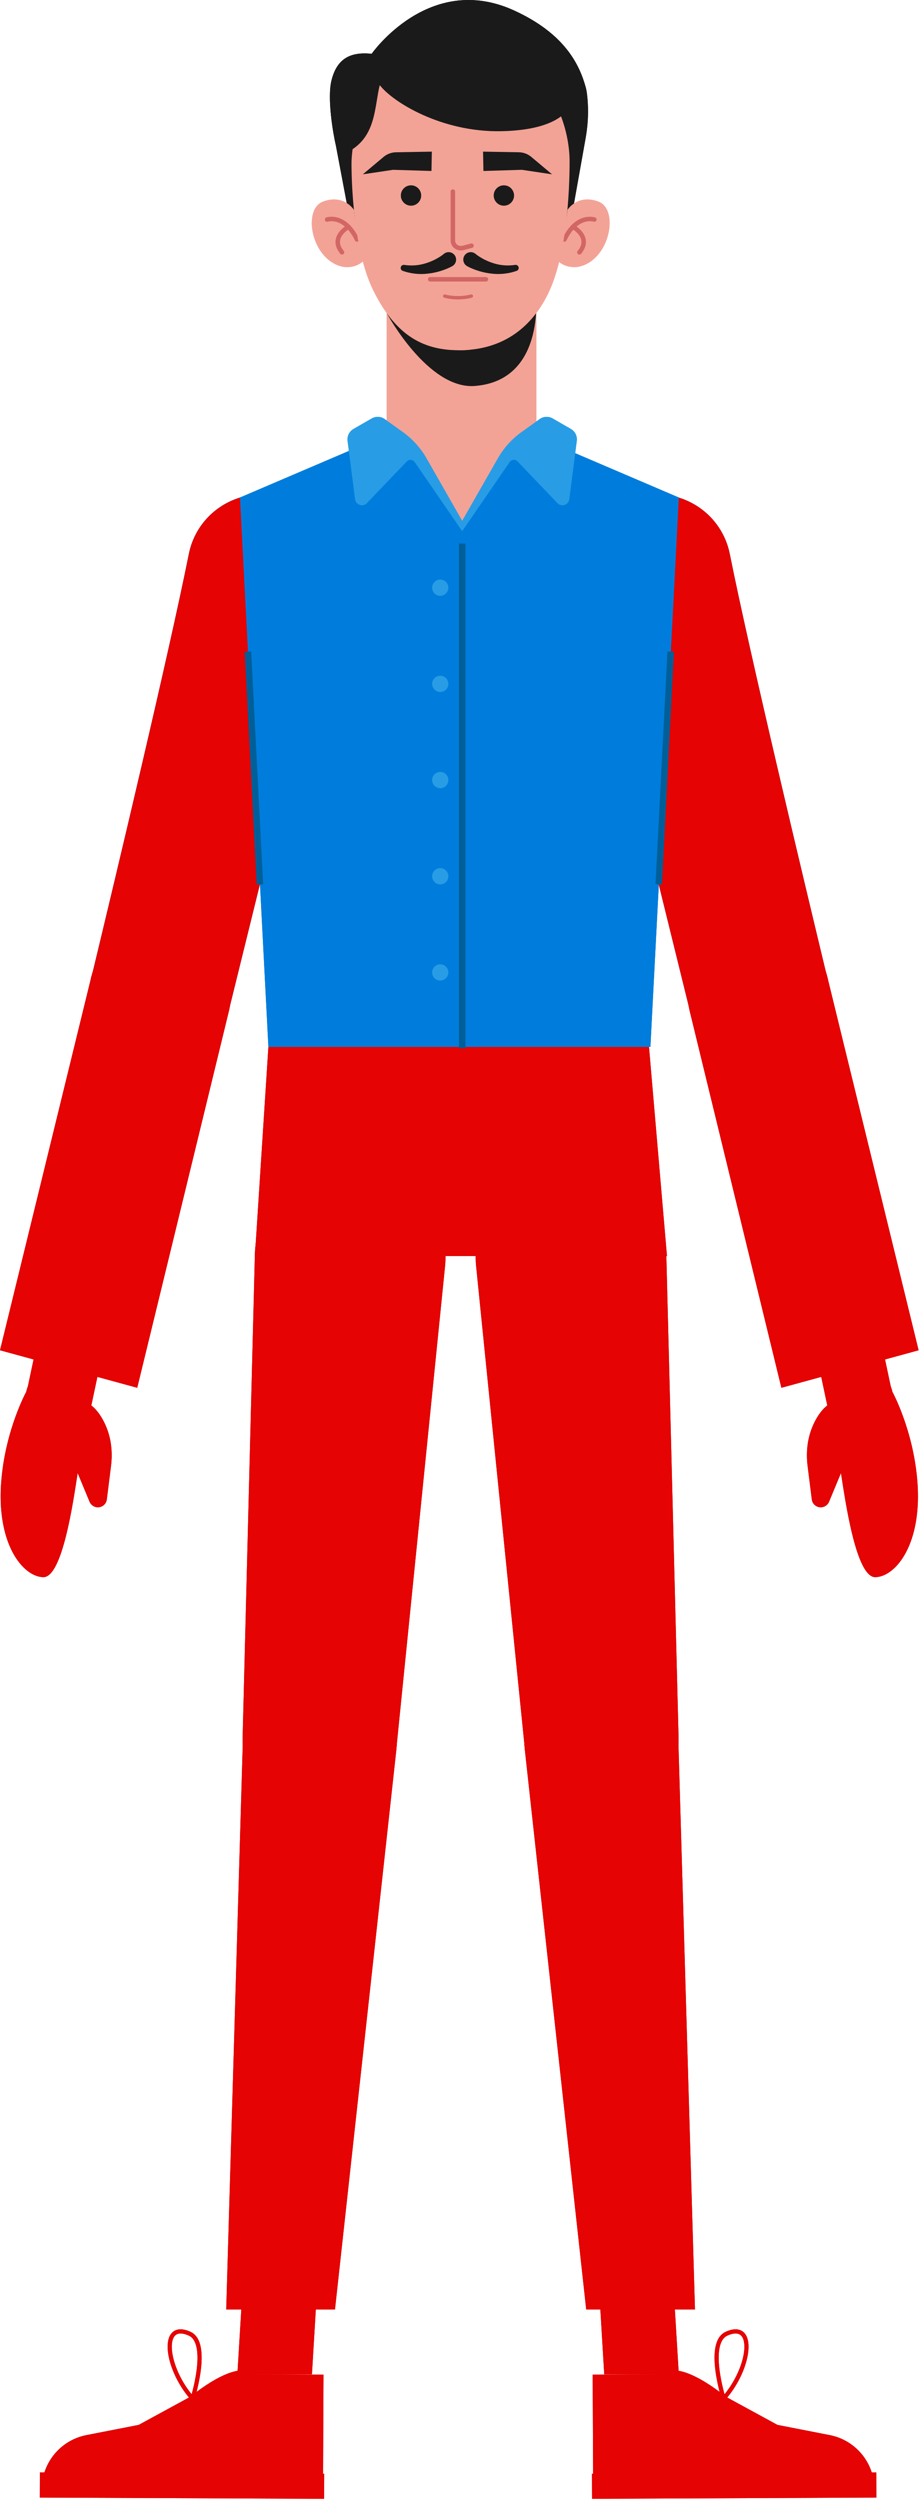 <svg width="102" height="276" viewBox="0 0 102 276" fill="none" xmlns="http://www.w3.org/2000/svg">
<path d="M73.707 138.674H28.169L29.66 115.583H71.72L73.707 138.674Z" fill="#E50303"/>
<path d="M28.169 138.398L26.814 191.726C26.652 196.544 30.515 200.539 35.336 200.539C39.701 200.539 43.361 197.243 43.816 192.902L49.177 139.851C49.83 133.632 44.952 128.216 38.699 128.216C33.018 128.216 28.36 132.72 28.169 138.398Z" fill="#E50303"/>
<path d="M26.231 262.129L27.299 244.563L35.524 244.601L34.473 262.136L26.231 262.129Z" fill="#E50303"/>
<path d="M25.602 262.126L15.329 267.72L9.547 268.849C6.89 269.368 4.892 271.577 4.642 274.273L4.525 275.534L35.69 275.675L35.751 262.172L25.602 262.126Z" fill="#E50303"/>
<path d="M21.28 264.813C21.28 264.813 23.223 258.672 20.952 257.65C17.702 256.188 18.265 261.413 21.28 264.813Z" stroke="#E50303" stroke-width="0.461" stroke-miterlimit="10" stroke-linecap="round" stroke-linejoin="round"/>
<path d="M21.212 264.771C21.212 264.771 26.149 260.634 27.959 262.345C30.549 264.792 25.505 266.263 21.212 264.771Z" stroke="#E50303" stroke-width="0.461" stroke-miterlimit="10" stroke-linecap="round" stroke-linejoin="round"/>
<path d="M35.815 275.885L4.398 275.743L4.41 272.969L35.828 273.111L35.815 275.885Z" fill="#E50303"/>
<path d="M43.8 193.199L37.019 254.976H24.999L26.844 192.001C26.98 187.239 31 183.517 35.759 183.747C40.665 183.984 44.351 188.317 43.8 193.199Z" fill="#E50303"/>
<path d="M73.63 138.398L74.985 191.726C75.147 196.544 71.284 200.539 66.463 200.539C62.098 200.539 58.438 197.243 57.983 192.902L52.622 139.851C51.969 133.632 56.847 128.216 63.1 128.216C68.782 128.216 73.44 132.72 73.63 138.398Z" fill="#E50303"/>
<path d="M75.015 262.129L73.947 244.563L65.722 244.601L66.773 262.136L75.015 262.129Z" fill="#E50303"/>
<path d="M75.644 262.126L85.917 267.72L91.699 268.849C94.356 269.368 96.354 271.577 96.604 274.273L96.721 275.534L65.556 275.675L65.495 262.172L75.644 262.126Z" fill="#E50303"/>
<path d="M79.966 264.813C79.966 264.813 78.023 258.672 80.294 257.65C83.544 256.188 82.981 261.413 79.966 264.813Z" stroke="#E50303" stroke-width="0.461" stroke-miterlimit="10" stroke-linecap="round" stroke-linejoin="round"/>
<path d="M80.034 264.771C80.034 264.771 75.097 260.634 73.287 262.345C70.697 264.792 75.742 266.263 80.034 264.771Z" stroke="#E50303" stroke-width="0.461" stroke-miterlimit="10" stroke-linecap="round" stroke-linejoin="round"/>
<path d="M65.431 275.885L96.848 275.743L96.836 272.969L65.418 273.111L65.431 275.885Z" fill="#E50303"/>
<path d="M58 193.199L64.781 254.976H76.801L74.957 192.001C74.821 187.239 70.801 183.517 66.042 183.747C61.135 183.984 57.448 188.317 58 193.199Z" fill="#E50303"/>
<path d="M20.866 61.16C18.701 71.986 12.928 96.177 10 108.327C9.021 112.389 11.413 116.499 15.428 117.657C19.687 118.886 24.115 116.327 25.176 112.023L36.888 64.521C37.898 59.916 34.819 55.413 30.162 54.681C25.826 54.001 21.726 56.857 20.866 61.16Z" fill="#007DDC"/>
<path d="M5.717 158.318C3.74 157.911 2.468 155.979 2.875 154.002L4.765 145.094C5.172 143.117 7.104 141.845 9.081 142.252C11.058 142.659 12.33 144.591 11.923 146.568L10.033 155.476C9.626 157.452 7.694 158.724 5.717 158.318Z" fill="#F3A396"/>
<path d="M11.767 157.594C11.02 155.751 10.053 155.144 10.053 155.144C10.441 153.445 9.323 151.769 7.606 151.475L6.39 151.266C4.801 150.993 3.277 152.009 2.916 153.58L2.895 153.67C2.895 153.67 0.663 157.728 0.161 163.279C-0.488 170.45 2.55 174.094 4.789 174.126C6.905 174.157 8.1 165.748 8.582 162.633L9.898 165.8C10.065 166.202 10.474 166.449 10.907 166.41C11.373 166.368 11.747 166.007 11.805 165.542L12.268 161.861C12.45 160.419 12.313 158.94 11.767 157.594Z" fill="#E50303"/>
<path d="M9.985 108.279L0 149.077L15.165 153.219L25.328 111.498C26.295 107.088 23.347 102.776 18.887 102.075C14.735 101.424 10.809 104.158 9.985 108.279Z" fill="#E50303"/>
<path d="M80.65 61.16C82.815 71.986 88.587 96.177 91.516 108.327C92.495 112.389 90.103 116.499 86.088 117.657C81.829 118.886 77.401 116.327 76.34 112.023L64.628 64.521C63.618 59.916 66.697 55.413 71.354 54.681C75.689 54.001 79.789 56.857 80.65 61.16Z" fill="#007DDC"/>
<path d="M95.798 158.318C97.775 157.911 99.047 155.979 98.64 154.002L96.75 145.094C96.343 143.117 94.411 141.845 92.434 142.252C90.457 142.659 89.185 144.591 89.592 146.568L91.482 155.476C91.889 157.452 93.821 158.724 95.798 158.318Z" fill="#F3A396"/>
<path d="M89.748 157.594C90.495 155.751 91.462 155.144 91.462 155.144C91.074 153.445 92.192 151.769 93.91 151.475L95.126 151.266C96.715 150.993 98.239 152.009 98.6 153.58L98.621 153.67C98.621 153.67 100.853 157.728 101.355 163.279C102.004 170.45 98.966 174.094 96.727 174.126C94.611 174.157 93.416 165.748 92.934 162.633L91.618 165.8C91.451 166.202 91.042 166.449 90.609 166.41C90.143 166.368 89.769 166.007 89.711 165.542L89.248 161.861C89.066 160.419 89.203 158.94 89.748 157.594Z" fill="#E50303"/>
<path d="M91.53 108.279L101.515 149.077L86.35 153.219L76.187 111.498C75.22 107.088 78.168 102.776 82.628 102.075C86.78 101.424 90.706 104.158 91.53 108.279Z" fill="#E50303"/>
<path d="M58.557 47.895L50.664 48.007L42.98 47.895L26.519 54.929L29.66 115.584H50.664H71.877L75.018 54.929L58.557 47.895Z" fill="#007DDC"/>
<path d="M51.076 58.64V115.724" stroke="#005F99" stroke-width="0.719" stroke-miterlimit="10"/>
<path d="M49.548 64.884C49.548 65.379 49.147 65.781 48.651 65.781C48.155 65.781 47.754 65.38 47.754 64.884C47.754 64.389 48.155 63.987 48.651 63.987C49.147 63.987 49.548 64.388 49.548 64.884Z" fill="#289DE5"/>
<path d="M49.548 75.502C49.548 75.998 49.147 76.4 48.651 76.4C48.155 76.4 47.754 75.998 47.754 75.502C47.754 75.007 48.155 74.606 48.651 74.606C49.147 74.606 49.548 75.007 49.548 75.502Z" fill="#289DE5"/>
<path d="M49.548 86.123C49.548 86.618 49.147 87.02 48.651 87.02C48.155 87.02 47.754 86.619 47.754 86.123C47.754 85.628 48.155 85.226 48.651 85.226C49.147 85.226 49.548 85.628 49.548 86.123Z" fill="#289DE5"/>
<path d="M48.652 97.639C49.147 97.639 49.549 97.238 49.549 96.743C49.549 96.247 49.147 95.846 48.652 95.846C48.157 95.846 47.755 96.247 47.755 96.743C47.755 97.238 48.157 97.639 48.652 97.639Z" fill="#289DE5"/>
<path d="M49.548 107.362C49.548 107.857 49.147 108.259 48.651 108.259C48.155 108.259 47.754 107.858 47.754 107.362C47.754 106.867 48.155 106.465 48.651 106.465C49.147 106.465 49.548 106.867 49.548 107.362Z" fill="#289DE5"/>
<path d="M28.722 97.638L27.4 71.939" stroke="#005F99" stroke-width="0.719" stroke-miterlimit="10"/>
<path d="M72.795 97.638L74.118 71.939" stroke="#005F99" stroke-width="0.719" stroke-miterlimit="10"/>
<path d="M51.006 57.491C46.439 57.491 42.736 53.789 42.736 49.221V31.621H59.275V49.221C59.275 53.788 55.573 57.491 51.006 57.491Z" fill="#F3A396"/>
<path d="M42.736 34.569C42.736 34.569 47.287 43.026 52.487 42.612C60.525 41.974 59.193 32.01 59.193 32.01C59.193 32.01 56.075 38.656 51.143 38.661C45.643 38.669 42.736 34.569 42.736 34.569Z" fill="#1A1A1A"/>
<path d="M37.079 60.014L45.537 49.827L51.357 57.99L56.78 49.827L66.798 60.014H37.079Z" fill="#007DDC"/>
<path d="M51.076 57.493L47.131 50.59C46.479 49.449 45.586 48.462 44.516 47.697L42.517 46.27C42.094 45.968 41.533 45.94 41.082 46.199L39.066 47.358C38.601 47.626 38.342 48.147 38.41 48.678L39.239 55.118C39.321 55.754 40.102 56.011 40.545 55.548L44.958 50.941C45.204 50.684 45.623 50.718 45.825 51.011L51.075 58.639V57.493H51.076Z" fill="#289DE5"/>
<path d="M51.076 57.493L55.021 50.59C55.674 49.449 56.566 48.462 57.636 47.697L59.635 46.27C60.058 45.968 60.619 45.94 61.07 46.199L63.086 47.358C63.551 47.626 63.81 48.147 63.741 48.678L62.912 55.118C62.83 55.754 62.049 56.011 61.605 55.548L57.192 50.941C56.946 50.684 56.527 50.718 56.325 51.011L51.076 58.639V57.493Z" fill="#289DE5"/>
<path d="M64.73 9.643C64.053 7.189 62.462 3.726 56.783 1.143C47.399 -3.125 41.071 5.939 41.071 5.939C38.542 5.67 37.172 6.638 36.623 8.916C36.154 10.863 36.786 14.666 37.128 16.125L38.999 26.038L40.804 17.241C42.579 11.453 45.277 9.096 45.277 9.096L53.852 8.416L62.946 25.195L64.715 15.265C64.939 14.005 65.033 12.723 64.961 11.445C64.92 10.707 64.847 10.066 64.73 9.643Z" fill="#1A1A1A"/>
<path d="M62.714 23.166C62.714 23.166 63.832 21.388 66.138 22.263C68.444 23.138 67.401 28.737 63.942 29.451C63.942 29.451 62.702 29.721 61.73 28.873C61.73 28.873 62.58 24.736 62.714 23.166Z" fill="#F3A396"/>
<path d="M65.68 24.238C65.68 24.238 63.749 23.594 62.378 26.438" stroke="#D26665" stroke-width="0.497" stroke-miterlimit="10" stroke-linecap="round" stroke-linejoin="round"/>
<path d="M63.315 25.046C63.315 25.046 65.417 26.17 64.029 27.859" stroke="#D26665" stroke-width="0.497" stroke-miterlimit="10" stroke-linecap="round" stroke-linejoin="round"/>
<path d="M39.111 23.166C39.111 23.166 37.993 21.388 35.687 22.263C33.381 23.138 34.424 28.737 37.883 29.451C37.883 29.451 39.123 29.721 40.095 28.873C40.095 28.873 39.245 24.736 39.111 23.166Z" fill="#F3A396"/>
<path d="M36.145 24.238C36.145 24.238 38.076 23.594 39.447 26.438" stroke="#D26665" stroke-width="0.497" stroke-miterlimit="10" stroke-linecap="round" stroke-linejoin="round"/>
<path d="M38.51 25.046C38.51 25.046 36.408 26.17 37.797 27.859" stroke="#D26665" stroke-width="0.497" stroke-miterlimit="10" stroke-linecap="round" stroke-linejoin="round"/>
<path d="M62.945 17.852C62.946 21.227 62.615 28.29 60.539 32.481C58.59 36.417 55.368 38.535 51.143 38.661C46.918 38.788 43.771 37.16 41.248 32.051C38.726 26.944 38.846 17.915 38.846 17.915C38.846 17.915 38.846 5.855 50.764 5.855C63.317 5.855 62.945 17.852 62.945 17.852Z" fill="#F3A396"/>
<path d="M61.859 7.364C61.548 7.468 51.529 4.691 51.529 4.691L42.736 7.364C42.736 7.364 42.739 7.371 42.741 7.377C35.011 9.468 38.417 16.789 38.417 16.789C41.598 15.155 41.363 11.807 41.966 9.396C43.373 11.245 48.761 14.614 55.389 14.486C62.178 14.355 62.945 11.711 62.945 11.711C62.945 11.711 62.17 7.26 61.859 7.364Z" fill="#1A1A1A"/>
<path d="M50.045 21.15V26.534C50.045 26.654 50.068 26.769 50.11 26.874C50.275 27.287 50.751 27.485 51.181 27.371L52.106 27.125" stroke="#D26665" stroke-width="0.497" stroke-miterlimit="10" stroke-linecap="round" stroke-linejoin="round"/>
<path d="M46.546 21.585C46.546 22.206 46.042 22.71 45.421 22.71C44.8 22.71 44.296 22.206 44.296 21.585C44.296 20.964 44.8 20.46 45.421 20.46C46.042 20.46 46.546 20.964 46.546 21.585Z" fill="#1A1A1A"/>
<path d="M47.681 18.878L47.722 16.741L43.757 16.811C43.257 16.82 42.774 17.002 42.39 17.323L40.095 19.247L43.438 18.748L47.681 18.878Z" fill="#1A1A1A"/>
<path d="M54.558 21.585C54.558 22.206 55.062 22.71 55.683 22.71C56.304 22.71 56.808 22.206 56.808 21.585C56.808 20.964 56.304 20.46 55.683 20.46C55.062 20.46 54.558 20.964 54.558 21.585Z" fill="#1A1A1A"/>
<path d="M53.423 18.878L53.382 16.741L57.347 16.811C57.848 16.82 58.33 17.002 58.714 17.323L61.009 19.247L57.666 18.748L53.423 18.878Z" fill="#1A1A1A"/>
<path d="M49.972 29.39C49.491 29.651 49.081 29.798 48.621 29.94C48.171 30.074 47.71 30.165 47.245 30.214C46.318 30.321 45.366 30.21 44.506 29.906C44.328 29.843 44.235 29.649 44.298 29.471C44.353 29.314 44.512 29.223 44.67 29.247L44.683 29.249C45.478 29.368 46.277 29.307 47.026 29.074C47.4 28.961 47.764 28.814 48.109 28.636C48.443 28.463 48.806 28.236 49.045 28.035C49.393 27.74 49.914 27.783 50.208 28.131C50.503 28.479 50.459 29 50.112 29.294C50.07 29.33 50.018 29.364 49.972 29.39Z" fill="#1A1A1A"/>
<path d="M52.556 28.035C52.795 28.235 53.158 28.462 53.492 28.636C53.837 28.814 54.201 28.96 54.575 29.073C55.323 29.308 56.123 29.367 56.918 29.248L56.931 29.247C57.117 29.218 57.291 29.348 57.319 29.534C57.343 29.698 57.246 29.852 57.095 29.905C56.235 30.209 55.283 30.32 54.356 30.213C53.891 30.165 53.431 30.073 52.98 29.939C52.521 29.797 52.11 29.651 51.629 29.39C51.228 29.172 51.08 28.672 51.297 28.27C51.514 27.869 52.015 27.721 52.416 27.939C52.464 27.965 52.515 28 52.556 28.035Z" fill="#1A1A1A"/>
<path d="M47.54 30.837H53.697" stroke="#D26665" stroke-width="0.497" stroke-miterlimit="10" stroke-linecap="round" stroke-linejoin="round"/>
<path d="M49.149 32.69C49.149 32.69 50.456 33.1 52.089 32.69" stroke="#D26665" stroke-width="0.373" stroke-miterlimit="10" stroke-linecap="round" stroke-linejoin="round"/>
<path d="M73.707 138.674H28.169L29.66 115.583H71.72L73.707 138.674Z" fill="#E50303"/>
<path d="M28.169 138.398L26.814 191.726C26.652 196.544 30.515 200.539 35.336 200.539C39.701 200.539 43.361 197.243 43.816 192.902L49.177 139.851C49.83 133.632 44.952 128.216 38.699 128.216C33.018 128.216 28.36 132.72 28.169 138.398Z" fill="#E50303"/>
<path d="M26.231 262.129L27.299 244.563L35.524 244.601L34.473 262.136L26.231 262.129Z" fill="#E50303"/>
<path d="M25.602 262.126L15.329 267.72L9.547 268.849C6.89 269.368 4.892 271.577 4.642 274.273L4.525 275.534L35.69 275.675L35.751 262.172L25.602 262.126Z" fill="#E50303"/>
<path d="M21.28 264.813C21.28 264.813 23.223 258.672 20.952 257.65C17.702 256.188 18.265 261.413 21.28 264.813Z" stroke="#E50303" stroke-width="0.461" stroke-miterlimit="10" stroke-linecap="round" stroke-linejoin="round"/>
<path d="M21.212 264.771C21.212 264.771 26.149 260.634 27.959 262.345C30.549 264.792 25.505 266.263 21.212 264.771Z" stroke="#E50303" stroke-width="0.461" stroke-miterlimit="10" stroke-linecap="round" stroke-linejoin="round"/>
<path d="M35.815 275.885L4.398 275.743L4.41 272.969L35.828 273.111L35.815 275.885Z" fill="#E50303"/>
<path d="M43.8 193.199L37.019 254.976H24.999L26.844 192.001C26.98 187.239 31 183.517 35.759 183.747C40.665 183.984 44.351 188.317 43.8 193.199Z" fill="#E50303"/>
<path d="M73.63 138.398L74.985 191.726C75.147 196.544 71.284 200.539 66.463 200.539C62.098 200.539 58.438 197.243 57.983 192.902L52.622 139.851C51.969 133.632 56.847 128.216 63.1 128.216C68.782 128.216 73.44 132.72 73.63 138.398Z" fill="#E50303"/>
<path d="M75.015 262.129L73.947 244.563L65.722 244.601L66.773 262.136L75.015 262.129Z" fill="#E50303"/>
<path d="M75.644 262.126L85.917 267.72L91.699 268.849C94.356 269.368 96.354 271.577 96.604 274.273L96.721 275.534L65.556 275.675L65.495 262.172L75.644 262.126Z" fill="#E50303"/>
<path d="M79.966 264.813C79.966 264.813 78.023 258.672 80.294 257.65C83.544 256.188 82.981 261.413 79.966 264.813Z" stroke="#E50303" stroke-width="0.461" stroke-miterlimit="10" stroke-linecap="round" stroke-linejoin="round"/>
<path d="M80.034 264.771C80.034 264.771 75.097 260.634 73.287 262.345C70.697 264.792 75.742 266.263 80.034 264.771Z" stroke="#E50303" stroke-width="0.461" stroke-miterlimit="10" stroke-linecap="round" stroke-linejoin="round"/>
<path d="M65.431 275.885L96.848 275.743L96.836 272.969L65.418 273.111L65.431 275.885Z" fill="#E50303"/>
<path d="M58 193.199L64.781 254.976H76.801L74.957 192.001C74.821 187.239 70.801 183.517 66.042 183.747C61.135 183.984 57.448 188.317 58 193.199Z" fill="#E50303"/>
<path d="M20.866 61.16C18.701 71.986 12.928 96.177 10 108.327C9.021 112.389 11.413 116.499 15.428 117.657C19.687 118.886 24.115 116.327 25.176 112.023L36.888 64.521C37.898 59.916 34.819 55.413 30.162 54.681C25.826 54.001 21.726 56.857 20.866 61.16Z" fill="#E50303"/>
<path d="M5.717 158.318C3.74 157.911 2.468 155.979 2.875 154.002L4.765 145.094C5.172 143.117 7.104 141.845 9.081 142.252C11.058 142.659 12.33 144.591 11.923 146.568L10.033 155.476C9.626 157.452 7.694 158.724 5.717 158.318Z" fill="#E50303"/>
<path d="M11.767 157.594C11.02 155.751 10.053 155.144 10.053 155.144C10.441 153.445 9.323 151.769 7.606 151.475L6.39 151.266C4.801 150.993 3.277 152.009 2.916 153.58L2.895 153.67C2.895 153.67 0.663 157.728 0.161 163.279C-0.488 170.45 2.55 174.094 4.789 174.126C6.905 174.157 8.1 165.748 8.582 162.633L9.898 165.8C10.065 166.202 10.474 166.449 10.907 166.41C11.373 166.368 11.747 166.007 11.805 165.542L12.268 161.861C12.45 160.419 12.313 158.94 11.767 157.594Z" fill="#E50303"/>
<path d="M9.985 108.279L0 149.077L15.165 153.219L25.328 111.498C26.295 107.088 23.347 102.776 18.887 102.075C14.735 101.424 10.809 104.158 9.985 108.279Z" fill="#E50303"/>
<path d="M80.65 61.16C82.815 71.986 88.587 96.177 91.516 108.327C92.495 112.389 90.103 116.499 86.088 117.657C81.829 118.886 77.401 116.327 76.34 112.023L64.628 64.521C63.618 59.916 66.697 55.413 71.354 54.681C75.689 54.001 79.789 56.857 80.65 61.16Z" fill="#E50303"/>
<path d="M95.798 158.318C97.775 157.911 99.047 155.979 98.64 154.002L96.75 145.094C96.343 143.117 94.411 141.845 92.434 142.252C90.457 142.659 89.185 144.591 89.592 146.568L91.482 155.476C91.889 157.452 93.821 158.724 95.798 158.318Z" fill="#E50303"/>
<path d="M89.748 157.594C90.495 155.751 91.462 155.144 91.462 155.144C91.074 153.445 92.192 151.769 93.91 151.475L95.126 151.266C96.715 150.993 98.239 152.009 98.6 153.58L98.621 153.67C98.621 153.67 100.853 157.728 101.355 163.279C102.004 170.45 98.966 174.094 96.727 174.126C94.611 174.157 93.416 165.748 92.934 162.633L91.618 165.8C91.451 166.202 91.042 166.449 90.609 166.41C90.143 166.368 89.769 166.007 89.711 165.542L89.248 161.861C89.066 160.419 89.203 158.94 89.748 157.594Z" fill="#E50303"/>
<path d="M91.53 108.279L101.515 149.077L86.35 153.219L76.187 111.498C75.22 107.088 78.168 102.776 82.628 102.075C86.78 101.424 90.706 104.158 91.53 108.279Z" fill="#E50303"/>
<path d="M58.557 47.895L50.664 48.007L42.98 47.895L26.519 54.929L29.66 115.584H50.664H71.877L75.018 54.929L58.557 47.895Z" fill="#007DDC"/>
<path d="M51.076 58.64V115.724" stroke="#005F99" stroke-width="0.719" stroke-miterlimit="10"/>
<path d="M49.548 64.884C49.548 65.379 49.147 65.781 48.651 65.781C48.155 65.781 47.754 65.38 47.754 64.884C47.754 64.389 48.155 63.987 48.651 63.987C49.147 63.987 49.548 64.388 49.548 64.884Z" fill="#289DE5"/>
<path d="M49.548 75.502C49.548 75.998 49.147 76.4 48.651 76.4C48.155 76.4 47.754 75.998 47.754 75.502C47.754 75.007 48.155 74.606 48.651 74.606C49.147 74.606 49.548 75.007 49.548 75.502Z" fill="#289DE5"/>
<path d="M49.548 86.123C49.548 86.618 49.147 87.02 48.651 87.02C48.155 87.02 47.754 86.619 47.754 86.123C47.754 85.628 48.155 85.226 48.651 85.226C49.147 85.226 49.548 85.628 49.548 86.123Z" fill="#289DE5"/>
<path d="M48.652 97.639C49.147 97.639 49.549 97.238 49.549 96.743C49.549 96.247 49.147 95.846 48.652 95.846C48.157 95.846 47.755 96.247 47.755 96.743C47.755 97.238 48.157 97.639 48.652 97.639Z" fill="#289DE5"/>
<path d="M49.548 107.362C49.548 107.857 49.147 108.259 48.651 108.259C48.155 108.259 47.754 107.858 47.754 107.362C47.754 106.867 48.155 106.465 48.651 106.465C49.147 106.465 49.548 106.867 49.548 107.362Z" fill="#289DE5"/>
<path d="M28.722 97.638L27.4 71.939" stroke="#005F99" stroke-width="0.719" stroke-miterlimit="10"/>
<path d="M72.795 97.638L74.118 71.939" stroke="#005F99" stroke-width="0.719" stroke-miterlimit="10"/>
<path d="M51.006 57.491C46.439 57.491 42.736 53.789 42.736 49.221V31.621H59.275V49.221C59.275 53.788 55.573 57.491 51.006 57.491Z" fill="#F3A396"/>
<path d="M42.736 34.569C42.736 34.569 47.287 43.026 52.487 42.612C60.525 41.974 59.193 32.01 59.193 32.01C59.193 32.01 56.075 38.656 51.143 38.661C45.643 38.669 42.736 34.569 42.736 34.569Z" fill="#1A1A1A"/>
<path d="M37.079 60.014L45.537 49.827L51.357 57.99L56.78 49.827L66.798 60.014H37.079Z" fill="#007DDC"/>
<path d="M51.076 57.493L47.131 50.59C46.479 49.449 45.586 48.462 44.516 47.697L42.517 46.27C42.094 45.968 41.533 45.94 41.082 46.199L39.066 47.358C38.601 47.626 38.342 48.147 38.41 48.678L39.239 55.118C39.321 55.754 40.102 56.011 40.545 55.548L44.958 50.941C45.204 50.684 45.623 50.718 45.825 51.011L51.075 58.639V57.493H51.076Z" fill="#289DE5"/>
<path d="M51.076 57.493L55.021 50.59C55.674 49.449 56.566 48.462 57.636 47.697L59.635 46.27C60.058 45.968 60.619 45.94 61.07 46.199L63.086 47.358C63.551 47.626 63.81 48.147 63.741 48.678L62.912 55.118C62.83 55.754 62.049 56.011 61.605 55.548L57.192 50.941C56.946 50.684 56.527 50.718 56.325 51.011L51.076 58.639V57.493Z" fill="#289DE5"/>
<path d="M64.73 9.643C64.053 7.189 62.462 3.726 56.783 1.143C47.399 -3.125 41.071 5.939 41.071 5.939C38.542 5.67 37.172 6.638 36.623 8.916C36.154 10.863 36.786 14.666 37.128 16.125L38.999 26.038L40.804 17.241C42.579 11.453 45.277 9.096 45.277 9.096L53.852 8.416L62.946 25.195L64.715 15.265C64.939 14.005 65.033 12.723 64.961 11.445C64.92 10.707 64.847 10.066 64.73 9.643Z" fill="#1A1A1A"/>
<path d="M62.714 23.166C62.714 23.166 63.832 21.388 66.138 22.263C68.444 23.138 67.401 28.737 63.942 29.451C63.942 29.451 62.702 29.721 61.73 28.873C61.73 28.873 62.58 24.736 62.714 23.166Z" fill="#F3A396"/>
<path d="M65.68 24.238C65.68 24.238 63.749 23.594 62.378 26.438" stroke="#D26665" stroke-width="0.497" stroke-miterlimit="10" stroke-linecap="round" stroke-linejoin="round"/>
<path d="M63.315 25.046C63.315 25.046 65.417 26.17 64.029 27.859" stroke="#D26665" stroke-width="0.497" stroke-miterlimit="10" stroke-linecap="round" stroke-linejoin="round"/>
<path d="M39.111 23.166C39.111 23.166 37.993 21.388 35.687 22.263C33.381 23.138 34.424 28.737 37.883 29.451C37.883 29.451 39.123 29.721 40.095 28.873C40.095 28.873 39.245 24.736 39.111 23.166Z" fill="#F3A396"/>
<path d="M36.145 24.238C36.145 24.238 38.076 23.594 39.447 26.438" stroke="#D26665" stroke-width="0.497" stroke-miterlimit="10" stroke-linecap="round" stroke-linejoin="round"/>
<path d="M38.51 25.046C38.51 25.046 36.408 26.17 37.797 27.859" stroke="#D26665" stroke-width="0.497" stroke-miterlimit="10" stroke-linecap="round" stroke-linejoin="round"/>
<path d="M62.945 17.852C62.946 21.227 62.615 28.29 60.539 32.481C58.59 36.417 55.368 38.535 51.143 38.661C46.918 38.788 43.771 37.16 41.248 32.051C38.726 26.944 38.846 17.915 38.846 17.915C38.846 17.915 38.846 5.855 50.764 5.855C63.317 5.855 62.945 17.852 62.945 17.852Z" fill="#F3A396"/>
<path d="M61.859 7.364C61.548 7.468 51.529 4.691 51.529 4.691L42.736 7.364C42.736 7.364 42.739 7.371 42.741 7.377C35.011 9.468 38.417 16.789 38.417 16.789C41.598 15.155 41.363 11.807 41.966 9.396C43.373 11.245 48.761 14.614 55.389 14.486C62.178 14.355 62.945 11.711 62.945 11.711C62.945 11.711 62.17 7.26 61.859 7.364Z" fill="#1A1A1A"/>
<path d="M50.045 21.15V26.534C50.045 26.654 50.068 26.769 50.11 26.874C50.275 27.287 50.751 27.485 51.181 27.371L52.106 27.125" stroke="#D26665" stroke-width="0.497" stroke-miterlimit="10" stroke-linecap="round" stroke-linejoin="round"/>
<path d="M46.546 21.585C46.546 22.206 46.042 22.71 45.421 22.71C44.8 22.71 44.296 22.206 44.296 21.585C44.296 20.964 44.8 20.46 45.421 20.46C46.042 20.46 46.546 20.964 46.546 21.585Z" fill="#1A1A1A"/>
<path d="M47.681 18.878L47.722 16.741L43.757 16.811C43.257 16.82 42.774 17.002 42.39 17.323L40.095 19.247L43.438 18.748L47.681 18.878Z" fill="#1A1A1A"/>
<path d="M54.558 21.585C54.558 22.206 55.062 22.71 55.683 22.71C56.304 22.71 56.808 22.206 56.808 21.585C56.808 20.964 56.304 20.46 55.683 20.46C55.062 20.46 54.558 20.964 54.558 21.585Z" fill="#1A1A1A"/>
<path d="M53.423 18.878L53.382 16.741L57.347 16.811C57.848 16.82 58.33 17.002 58.714 17.323L61.009 19.247L57.666 18.748L53.423 18.878Z" fill="#1A1A1A"/>
<path d="M49.972 29.39C49.491 29.651 49.081 29.798 48.621 29.94C48.171 30.074 47.71 30.165 47.245 30.214C46.318 30.321 45.366 30.21 44.506 29.906C44.328 29.843 44.235 29.649 44.298 29.471C44.353 29.314 44.512 29.223 44.67 29.247L44.683 29.249C45.478 29.368 46.277 29.307 47.026 29.074C47.4 28.961 47.764 28.814 48.109 28.636C48.443 28.463 48.806 28.236 49.045 28.035C49.393 27.74 49.914 27.783 50.208 28.131C50.503 28.479 50.459 29 50.112 29.294C50.07 29.33 50.018 29.364 49.972 29.39Z" fill="#1A1A1A"/>
<path d="M52.556 28.035C52.795 28.235 53.158 28.462 53.492 28.636C53.837 28.814 54.201 28.96 54.575 29.073C55.323 29.308 56.123 29.367 56.918 29.248L56.931 29.247C57.117 29.218 57.291 29.348 57.319 29.534C57.343 29.698 57.246 29.852 57.095 29.905C56.235 30.209 55.283 30.32 54.356 30.213C53.891 30.165 53.431 30.073 52.98 29.939C52.521 29.797 52.11 29.651 51.629 29.39C51.228 29.172 51.08 28.672 51.297 28.27C51.514 27.869 52.015 27.721 52.416 27.939C52.464 27.965 52.515 28 52.556 28.035Z" fill="#1A1A1A"/>
<path d="M47.54 30.837H53.697" stroke="#D26665" stroke-width="0.497" stroke-miterlimit="10" stroke-linecap="round" stroke-linejoin="round"/>
<path d="M49.149 32.69C49.149 32.69 50.456 33.1 52.089 32.69" stroke="#D26665" stroke-width="0.373" stroke-miterlimit="10" stroke-linecap="round" stroke-linejoin="round"/>
</svg>
